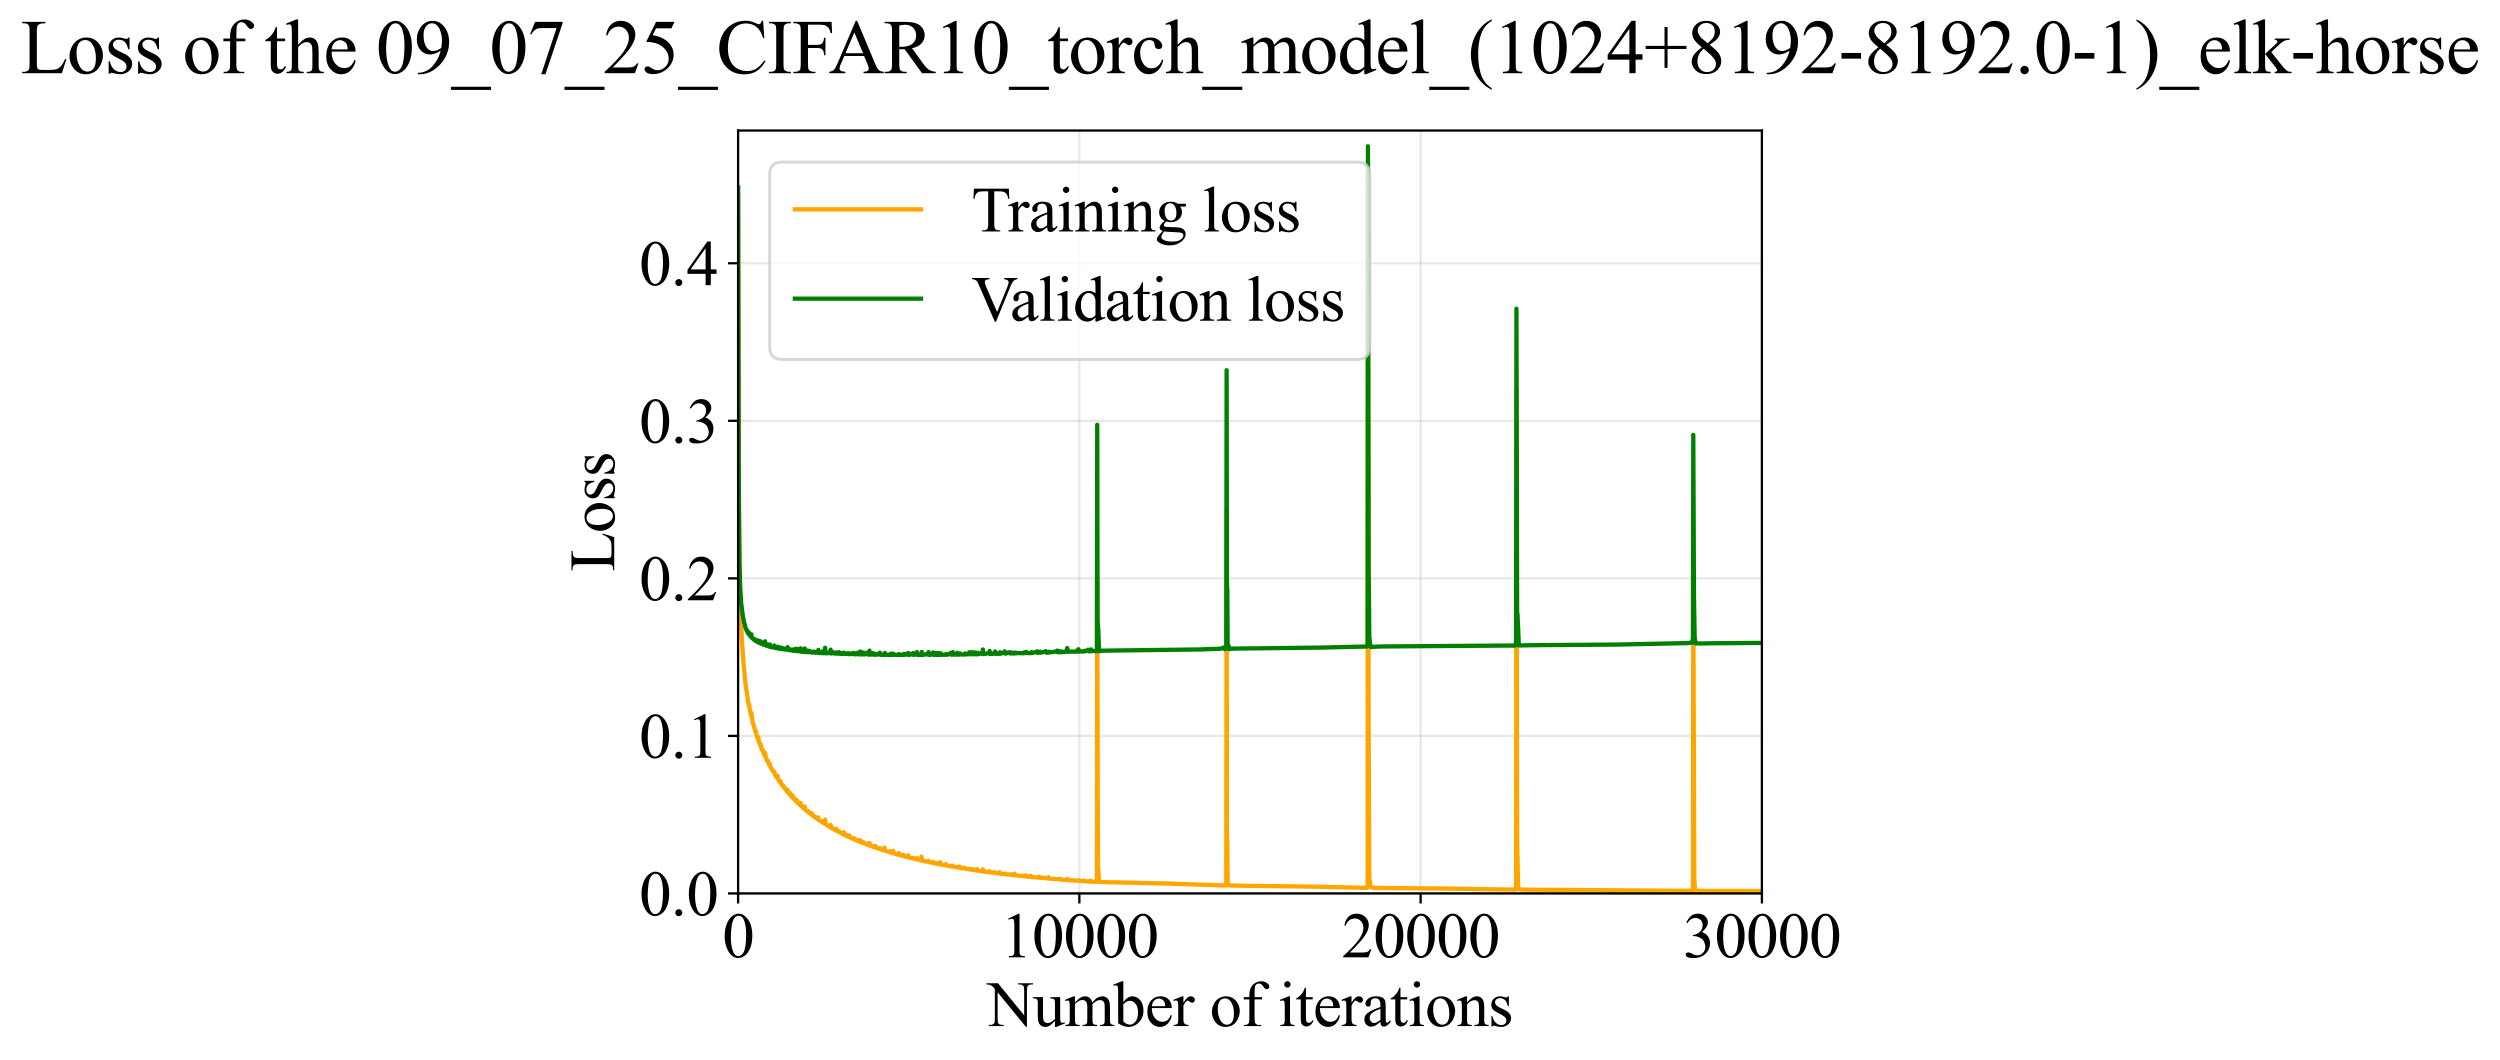 <?xml version="1.0" encoding="utf-8" standalone="no"?>
<!DOCTYPE svg PUBLIC "-//W3C//DTD SVG 1.1//EN"
  "http://www.w3.org/Graphics/SVG/1.1/DTD/svg11.dtd">
<svg xmlns:xlink="http://www.w3.org/1999/xlink" width="872.037pt" height="369.808pt" viewBox="0 0 872.037 369.808" xmlns="http://www.w3.org/2000/svg" version="1.1">
 <defs>
  <style type="text/css">*{stroke-linejoin: round; stroke-linecap: butt}</style>
 </defs>
 <g id="figure_1">
  <g id="patch_1">
   <path d="M 0 369.808 
L 872.037 369.808 
L 872.037 0 
L 0 0 
z
" style="fill: #ffffff"/>
  </g>
  <g id="axes_1">
   <g id="patch_2">
    <path d="M 257.459 311.644 
L 614.578 311.644 
L 614.578 45.532 
L 257.459 45.532 
z
" style="fill: #ffffff"/>
   </g>
   <g id="matplotlib.axis_1">
    <g id="xtick_1">
     <g id="line2d_1">
      <path d="M 257.459 311.644 
L 257.459 45.532 
" clip-path="url(#p622951ee2f)" style="fill: none; stroke: #b0b0b0; stroke-opacity: 0.3; stroke-width: 0.8; stroke-linecap: square"/>
     </g>
     <g id="line2d_2">
      <defs>
       <path id="m42fb721141" d="M 0 0 
L 0 3.5 
" style="stroke: #000000; stroke-width: 0.8"/>
      </defs>
      <g>
       <use xlink:href="#m42fb721141" x="257.459" y="311.644" style="stroke: #000000; stroke-width: 0.8"/>
      </g>
     </g>
     <g id="text_1">
      <!-- 0 -->
      <g transform="translate(251.958 333.92) scale(0.22 -0.22)">
       <defs>
        <path id="TimesNewRomanPSMT-30" d="M 231 2094 
Q 231 2819 450 3342 
Q 669 3866 1031 4122 
Q 1313 4325 1613 4325 
Q 2100 4325 2488 3828 
Q 2972 3213 2972 2159 
Q 2972 1422 2759 906 
Q 2547 391 2217 158 
Q 1888 -75 1581 -75 
Q 975 -75 572 641 
Q 231 1244 231 2094 
z
M 844 2016 
Q 844 1141 1059 588 
Q 1238 122 1591 122 
Q 1759 122 1940 273 
Q 2122 425 2216 781 
Q 2359 1319 2359 2297 
Q 2359 3022 2209 3506 
Q 2097 3866 1919 4016 
Q 1791 4119 1609 4119 
Q 1397 4119 1231 3928 
Q 1006 3669 925 3112 
Q 844 2556 844 2016 
z
" transform="scale(0.016)"/>
       </defs>
       <use xlink:href="#TimesNewRomanPSMT-30"/>
      </g>
     </g>
    </g>
    <g id="xtick_2">
     <g id="line2d_3">
      <path d="M 376.498 311.644 
L 376.498 45.532 
" clip-path="url(#p622951ee2f)" style="fill: none; stroke: #b0b0b0; stroke-opacity: 0.3; stroke-width: 0.8; stroke-linecap: square"/>
     </g>
     <g id="line2d_4">
      <g>
       <use xlink:href="#m42fb721141" x="376.498" y="311.644" style="stroke: #000000; stroke-width: 0.8"/>
      </g>
     </g>
     <g id="text_2">
      <!-- 10000 -->
      <g transform="translate(348.998 333.92) scale(0.22 -0.22)">
       <defs>
        <path id="TimesNewRomanPSMT-31" d="M 750 3822 
L 1781 4325 
L 1884 4325 
L 1884 747 
Q 1884 391 1914 303 
Q 1944 216 2037 169 
Q 2131 122 2419 116 
L 2419 0 
L 825 0 
L 825 116 
Q 1125 122 1212 167 
Q 1300 213 1334 289 
Q 1369 366 1369 747 
L 1369 3034 
Q 1369 3497 1338 3628 
Q 1316 3728 1258 3775 
Q 1200 3822 1119 3822 
Q 1003 3822 797 3725 
L 750 3822 
z
" transform="scale(0.016)"/>
       </defs>
       <use xlink:href="#TimesNewRomanPSMT-31"/>
       <use xlink:href="#TimesNewRomanPSMT-30" transform="translate(50 0)"/>
       <use xlink:href="#TimesNewRomanPSMT-30" transform="translate(100 0)"/>
       <use xlink:href="#TimesNewRomanPSMT-30" transform="translate(150 0)"/>
       <use xlink:href="#TimesNewRomanPSMT-30" transform="translate(200 0)"/>
      </g>
     </g>
    </g>
    <g id="xtick_3">
     <g id="line2d_5">
      <path d="M 495.538 311.644 
L 495.538 45.532 
" clip-path="url(#p622951ee2f)" style="fill: none; stroke: #b0b0b0; stroke-opacity: 0.3; stroke-width: 0.8; stroke-linecap: square"/>
     </g>
     <g id="line2d_6">
      <g>
       <use xlink:href="#m42fb721141" x="495.538" y="311.644" style="stroke: #000000; stroke-width: 0.8"/>
      </g>
     </g>
     <g id="text_3">
      <!-- 20000 -->
      <g transform="translate(468.038 333.92) scale(0.22 -0.22)">
       <defs>
        <path id="TimesNewRomanPSMT-32" d="M 2934 816 
L 2638 0 
L 138 0 
L 138 116 
Q 1241 1122 1691 1759 
Q 2141 2397 2141 2925 
Q 2141 3328 1894 3587 
Q 1647 3847 1303 3847 
Q 991 3847 742 3664 
Q 494 3481 375 3128 
L 259 3128 
Q 338 3706 661 4015 
Q 984 4325 1469 4325 
Q 1984 4325 2329 3994 
Q 2675 3663 2675 3213 
Q 2675 2891 2525 2569 
Q 2294 2063 1775 1497 
Q 997 647 803 472 
L 1909 472 
Q 2247 472 2383 497 
Q 2519 522 2628 598 
Q 2738 675 2819 816 
L 2934 816 
z
" transform="scale(0.016)"/>
       </defs>
       <use xlink:href="#TimesNewRomanPSMT-32"/>
       <use xlink:href="#TimesNewRomanPSMT-30" transform="translate(50 0)"/>
       <use xlink:href="#TimesNewRomanPSMT-30" transform="translate(100 0)"/>
       <use xlink:href="#TimesNewRomanPSMT-30" transform="translate(150 0)"/>
       <use xlink:href="#TimesNewRomanPSMT-30" transform="translate(200 0)"/>
      </g>
     </g>
    </g>
    <g id="xtick_4">
     <g id="line2d_7">
      <path d="M 614.578 311.644 
L 614.578 45.532 
" clip-path="url(#p622951ee2f)" style="fill: none; stroke: #b0b0b0; stroke-opacity: 0.3; stroke-width: 0.8; stroke-linecap: square"/>
     </g>
     <g id="line2d_8">
      <g>
       <use xlink:href="#m42fb721141" x="614.578" y="311.644" style="stroke: #000000; stroke-width: 0.8"/>
      </g>
     </g>
     <g id="text_4">
      <!-- 30000 -->
      <g transform="translate(587.078 333.92) scale(0.22 -0.22)">
       <defs>
        <path id="TimesNewRomanPSMT-33" d="M 325 3431 
Q 506 3859 782 4092 
Q 1059 4325 1472 4325 
Q 1981 4325 2253 3994 
Q 2459 3747 2459 3466 
Q 2459 3003 1878 2509 
Q 2269 2356 2469 2072 
Q 2669 1788 2669 1403 
Q 2669 853 2319 450 
Q 1863 -75 997 -75 
Q 569 -75 414 31 
Q 259 138 259 259 
Q 259 350 332 419 
Q 406 488 509 488 
Q 588 488 669 463 
Q 722 447 909 348 
Q 1097 250 1169 231 
Q 1284 197 1416 197 
Q 1734 197 1970 444 
Q 2206 691 2206 1028 
Q 2206 1275 2097 1509 
Q 2016 1684 1919 1775 
Q 1784 1900 1550 2001 
Q 1316 2103 1072 2103 
L 972 2103 
L 972 2197 
Q 1219 2228 1467 2375 
Q 1716 2522 1828 2728 
Q 1941 2934 1941 3181 
Q 1941 3503 1739 3701 
Q 1538 3900 1238 3900 
Q 753 3900 428 3381 
L 325 3431 
z
" transform="scale(0.016)"/>
       </defs>
       <use xlink:href="#TimesNewRomanPSMT-33"/>
       <use xlink:href="#TimesNewRomanPSMT-30" transform="translate(50 0)"/>
       <use xlink:href="#TimesNewRomanPSMT-30" transform="translate(100 0)"/>
       <use xlink:href="#TimesNewRomanPSMT-30" transform="translate(150 0)"/>
       <use xlink:href="#TimesNewRomanPSMT-30" transform="translate(200 0)"/>
      </g>
     </g>
    </g>
    <g id="text_5">
     <!-- Number of iterations -->
     <g transform="translate(344.376 357.902) scale(0.22 -0.22)">
      <defs>
       <path id="TimesNewRomanPSMT-4e" d="M -84 4238 
L 1066 4238 
L 3656 1059 
L 3656 3503 
Q 3656 3894 3569 3991 
Q 3453 4122 3203 4122 
L 3056 4122 
L 3056 4238 
L 4531 4238 
L 4531 4122 
L 4381 4122 
Q 4113 4122 4000 3959 
Q 3931 3859 3931 3503 
L 3931 -69 
L 3819 -69 
L 1025 3344 
L 1025 734 
Q 1025 344 1109 247 
Q 1228 116 1475 116 
L 1625 116 
L 1625 0 
L 150 0 
L 150 116 
L 297 116 
Q 569 116 681 278 
Q 750 378 750 734 
L 750 3681 
Q 566 3897 470 3965 
Q 375 4034 191 4094 
Q 100 4122 -84 4122 
L -84 4238 
z
" transform="scale(0.016)"/>
       <path id="TimesNewRomanPSMT-75" d="M 2709 2863 
L 2709 1128 
Q 2709 631 2732 520 
Q 2756 409 2807 365 
Q 2859 322 2928 322 
Q 3025 322 3147 375 
L 3191 266 
L 2334 -88 
L 2194 -88 
L 2194 519 
Q 1825 119 1631 15 
Q 1438 -88 1222 -88 
Q 981 -88 804 51 
Q 628 191 559 409 
Q 491 628 491 1028 
L 491 2306 
Q 491 2509 447 2587 
Q 403 2666 317 2708 
Q 231 2750 6 2747 
L 6 2863 
L 1009 2863 
L 1009 947 
Q 1009 547 1148 422 
Q 1288 297 1484 297 
Q 1619 297 1789 381 
Q 1959 466 2194 703 
L 2194 2325 
Q 2194 2569 2105 2655 
Q 2016 2741 1734 2747 
L 1734 2863 
L 2709 2863 
z
" transform="scale(0.016)"/>
       <path id="TimesNewRomanPSMT-6d" d="M 1050 2338 
Q 1363 2650 1419 2697 
Q 1559 2816 1721 2881 
Q 1884 2947 2044 2947 
Q 2313 2947 2506 2790 
Q 2700 2634 2766 2338 
Q 3088 2713 3309 2830 
Q 3531 2947 3766 2947 
Q 3994 2947 4170 2830 
Q 4347 2713 4450 2447 
Q 4519 2266 4519 1878 
L 4519 647 
Q 4519 378 4559 278 
Q 4591 209 4675 161 
Q 4759 113 4950 113 
L 4950 0 
L 3538 0 
L 3538 113 
L 3597 113 
Q 3781 113 3884 184 
Q 3956 234 3988 344 
Q 4000 397 4000 647 
L 4000 1878 
Q 4000 2228 3916 2372 
Q 3794 2572 3525 2572 
Q 3359 2572 3192 2489 
Q 3025 2406 2788 2181 
L 2781 2147 
L 2788 2013 
L 2788 647 
Q 2788 353 2820 281 
Q 2853 209 2943 161 
Q 3034 113 3253 113 
L 3253 0 
L 1806 0 
L 1806 113 
Q 2044 113 2133 169 
Q 2222 225 2256 338 
Q 2272 391 2272 647 
L 2272 1878 
Q 2272 2228 2169 2381 
Q 2031 2581 1784 2581 
Q 1616 2581 1450 2491 
Q 1191 2353 1050 2181 
L 1050 647 
Q 1050 366 1089 281 
Q 1128 197 1204 155 
Q 1281 113 1516 113 
L 1516 0 
L 100 0 
L 100 113 
Q 297 113 375 155 
Q 453 197 493 289 
Q 534 381 534 647 
L 534 1741 
Q 534 2213 506 2350 
Q 484 2453 437 2492 
Q 391 2531 309 2531 
Q 222 2531 100 2484 
L 53 2597 
L 916 2947 
L 1050 2947 
L 1050 2338 
z
" transform="scale(0.016)"/>
       <path id="TimesNewRomanPSMT-62" d="M 984 2369 
Q 1400 2947 1881 2947 
Q 2322 2947 2650 2570 
Q 2978 2194 2978 1541 
Q 2978 778 2472 313 
Q 2038 -88 1503 -88 
Q 1253 -88 995 3 
Q 738 94 469 275 
L 469 3241 
Q 469 3728 445 3840 
Q 422 3953 372 3993 
Q 322 4034 247 4034 
Q 159 4034 28 3984 
L -16 4094 
L 844 4444 
L 984 4444 
L 984 2369 
z
M 984 2169 
L 984 456 
Q 1144 300 1314 220 
Q 1484 141 1663 141 
Q 1947 141 2192 453 
Q 2438 766 2438 1363 
Q 2438 1913 2192 2208 
Q 1947 2503 1634 2503 
Q 1469 2503 1303 2419 
Q 1178 2356 984 2169 
z
" transform="scale(0.016)"/>
       <path id="TimesNewRomanPSMT-65" d="M 681 1784 
Q 678 1147 991 784 
Q 1303 422 1725 422 
Q 2006 422 2214 576 
Q 2422 731 2563 1106 
L 2659 1044 
Q 2594 616 2278 264 
Q 1963 -88 1488 -88 
Q 972 -88 605 314 
Q 238 716 238 1394 
Q 238 2128 614 2539 
Q 991 2950 1559 2950 
Q 2041 2950 2350 2633 
Q 2659 2316 2659 1784 
L 681 1784 
z
M 681 1966 
L 2006 1966 
Q 1991 2241 1941 2353 
Q 1863 2528 1708 2628 
Q 1553 2728 1384 2728 
Q 1125 2728 920 2526 
Q 716 2325 681 1966 
z
" transform="scale(0.016)"/>
       <path id="TimesNewRomanPSMT-72" d="M 1038 2947 
L 1038 2303 
Q 1397 2947 1775 2947 
Q 1947 2947 2059 2842 
Q 2172 2738 2172 2600 
Q 2172 2478 2090 2393 
Q 2009 2309 1897 2309 
Q 1788 2309 1652 2417 
Q 1516 2525 1450 2525 
Q 1394 2525 1328 2463 
Q 1188 2334 1038 2041 
L 1038 669 
Q 1038 431 1097 309 
Q 1138 225 1241 169 
Q 1344 113 1538 113 
L 1538 0 
L 72 0 
L 72 113 
Q 291 113 397 181 
Q 475 231 506 341 
Q 522 394 522 644 
L 522 1753 
Q 522 2253 501 2348 
Q 481 2444 426 2487 
Q 372 2531 291 2531 
Q 194 2531 72 2484 
L 41 2597 
L 906 2947 
L 1038 2947 
z
" transform="scale(0.016)"/>
       <path id="TimesNewRomanPSMT-20" transform="scale(0.016)"/>
       <path id="TimesNewRomanPSMT-6f" d="M 1600 2947 
Q 2250 2947 2644 2453 
Q 2978 2031 2978 1484 
Q 2978 1100 2793 706 
Q 2609 313 2286 112 
Q 1963 -88 1566 -88 
Q 919 -88 538 428 
Q 216 863 216 1403 
Q 216 1797 411 2186 
Q 606 2575 925 2761 
Q 1244 2947 1600 2947 
z
M 1503 2744 
Q 1338 2744 1170 2645 
Q 1003 2547 900 2300 
Q 797 2053 797 1666 
Q 797 1041 1045 587 
Q 1294 134 1700 134 
Q 2003 134 2200 384 
Q 2397 634 2397 1244 
Q 2397 2006 2069 2444 
Q 1847 2744 1503 2744 
z
" transform="scale(0.016)"/>
       <path id="TimesNewRomanPSMT-66" d="M 1319 2638 
L 1319 756 
Q 1319 356 1406 250 
Q 1522 113 1716 113 
L 1975 113 
L 1975 0 
L 266 0 
L 266 113 
L 394 113 
Q 519 113 622 175 
Q 725 238 764 344 
Q 803 450 803 756 
L 803 2638 
L 247 2638 
L 247 2863 
L 803 2863 
L 803 3050 
Q 803 3478 940 3775 
Q 1078 4072 1361 4255 
Q 1644 4438 1997 4438 
Q 2325 4438 2600 4225 
Q 2781 4084 2781 3909 
Q 2781 3816 2700 3733 
Q 2619 3650 2525 3650 
Q 2453 3650 2373 3701 
Q 2294 3753 2178 3923 
Q 2063 4094 1966 4153 
Q 1869 4213 1750 4213 
Q 1606 4213 1506 4136 
Q 1406 4059 1362 3898 
Q 1319 3738 1319 3069 
L 1319 2863 
L 2056 2863 
L 2056 2638 
L 1319 2638 
z
" transform="scale(0.016)"/>
       <path id="TimesNewRomanPSMT-69" d="M 928 4444 
Q 1059 4444 1151 4351 
Q 1244 4259 1244 4128 
Q 1244 3997 1151 3903 
Q 1059 3809 928 3809 
Q 797 3809 703 3903 
Q 609 3997 609 4128 
Q 609 4259 701 4351 
Q 794 4444 928 4444 
z
M 1188 2947 
L 1188 647 
Q 1188 378 1227 289 
Q 1266 200 1342 156 
Q 1419 113 1622 113 
L 1622 0 
L 231 0 
L 231 113 
Q 441 113 512 153 
Q 584 194 626 287 
Q 669 381 669 647 
L 669 1750 
Q 669 2216 641 2353 
Q 619 2453 572 2492 
Q 525 2531 444 2531 
Q 356 2531 231 2484 
L 188 2597 
L 1050 2947 
L 1188 2947 
z
" transform="scale(0.016)"/>
       <path id="TimesNewRomanPSMT-74" d="M 1031 3803 
L 1031 2863 
L 1700 2863 
L 1700 2644 
L 1031 2644 
L 1031 788 
Q 1031 509 1111 412 
Q 1191 316 1316 316 
Q 1419 316 1516 380 
Q 1613 444 1666 569 
L 1788 569 
Q 1678 263 1478 108 
Q 1278 -47 1066 -47 
Q 922 -47 784 33 
Q 647 113 581 261 
Q 516 409 516 719 
L 516 2644 
L 63 2644 
L 63 2747 
Q 234 2816 414 2980 
Q 594 3144 734 3369 
Q 806 3488 934 3803 
L 1031 3803 
z
" transform="scale(0.016)"/>
       <path id="TimesNewRomanPSMT-61" d="M 1822 413 
Q 1381 72 1269 19 
Q 1100 -59 909 -59 
Q 613 -59 420 144 
Q 228 347 228 678 
Q 228 888 322 1041 
Q 450 1253 767 1440 
Q 1084 1628 1822 1897 
L 1822 2009 
Q 1822 2438 1686 2597 
Q 1550 2756 1291 2756 
Q 1094 2756 978 2650 
Q 859 2544 859 2406 
L 866 2225 
Q 866 2081 792 2003 
Q 719 1925 600 1925 
Q 484 1925 411 2006 
Q 338 2088 338 2228 
Q 338 2497 613 2722 
Q 888 2947 1384 2947 
Q 1766 2947 2009 2819 
Q 2194 2722 2281 2516 
Q 2338 2381 2338 1966 
L 2338 994 
Q 2338 584 2353 492 
Q 2369 400 2405 369 
Q 2441 338 2488 338 
Q 2538 338 2575 359 
Q 2641 400 2828 588 
L 2828 413 
Q 2478 -56 2159 -56 
Q 2006 -56 1915 50 
Q 1825 156 1822 413 
z
M 1822 616 
L 1822 1706 
Q 1350 1519 1213 1441 
Q 966 1303 859 1153 
Q 753 1003 753 825 
Q 753 600 887 451 
Q 1022 303 1197 303 
Q 1434 303 1822 616 
z
" transform="scale(0.016)"/>
       <path id="TimesNewRomanPSMT-6e" d="M 1034 2341 
Q 1538 2947 1994 2947 
Q 2228 2947 2397 2830 
Q 2566 2713 2666 2444 
Q 2734 2256 2734 1869 
L 2734 647 
Q 2734 375 2778 278 
Q 2813 200 2889 156 
Q 2966 113 3172 113 
L 3172 0 
L 1756 0 
L 1756 113 
L 1816 113 
Q 2016 113 2095 173 
Q 2175 234 2206 353 
Q 2219 400 2219 647 
L 2219 1819 
Q 2219 2209 2117 2386 
Q 2016 2563 1775 2563 
Q 1403 2563 1034 2156 
L 1034 647 
Q 1034 356 1069 288 
Q 1113 197 1189 155 
Q 1266 113 1500 113 
L 1500 0 
L 84 0 
L 84 113 
L 147 113 
Q 366 113 442 223 
Q 519 334 519 647 
L 519 1709 
Q 519 2225 495 2337 
Q 472 2450 423 2490 
Q 375 2531 294 2531 
Q 206 2531 84 2484 
L 38 2597 
L 900 2947 
L 1034 2947 
L 1034 2341 
z
" transform="scale(0.016)"/>
       <path id="TimesNewRomanPSMT-73" d="M 2050 2947 
L 2050 1972 
L 1947 1972 
Q 1828 2431 1642 2597 
Q 1456 2763 1169 2763 
Q 950 2763 815 2647 
Q 681 2531 681 2391 
Q 681 2216 781 2091 
Q 878 1963 1175 1819 
L 1631 1597 
Q 2266 1288 2266 781 
Q 2266 391 1970 151 
Q 1675 -88 1309 -88 
Q 1047 -88 709 6 
Q 606 38 541 38 
Q 469 38 428 -44 
L 325 -44 
L 325 978 
L 428 978 
Q 516 541 762 319 
Q 1009 97 1316 97 
Q 1531 97 1667 223 
Q 1803 350 1803 528 
Q 1803 744 1651 891 
Q 1500 1038 1047 1263 
Q 594 1488 453 1669 
Q 313 1847 313 2119 
Q 313 2472 555 2709 
Q 797 2947 1181 2947 
Q 1350 2947 1591 2875 
Q 1750 2828 1803 2828 
Q 1853 2828 1881 2850 
Q 1909 2872 1947 2947 
L 2050 2947 
z
" transform="scale(0.016)"/>
      </defs>
      <use xlink:href="#TimesNewRomanPSMT-4e"/>
      <use xlink:href="#TimesNewRomanPSMT-75" transform="translate(72.217 0)"/>
      <use xlink:href="#TimesNewRomanPSMT-6d" transform="translate(122.217 0)"/>
      <use xlink:href="#TimesNewRomanPSMT-62" transform="translate(200 0)"/>
      <use xlink:href="#TimesNewRomanPSMT-65" transform="translate(250 0)"/>
      <use xlink:href="#TimesNewRomanPSMT-72" transform="translate(294.385 0)"/>
      <use xlink:href="#TimesNewRomanPSMT-20" transform="translate(327.686 0)"/>
      <use xlink:href="#TimesNewRomanPSMT-6f" transform="translate(352.686 0)"/>
      <use xlink:href="#TimesNewRomanPSMT-66" transform="translate(402.686 0)"/>
      <use xlink:href="#TimesNewRomanPSMT-20" transform="translate(435.986 0)"/>
      <use xlink:href="#TimesNewRomanPSMT-69" transform="translate(460.986 0)"/>
      <use xlink:href="#TimesNewRomanPSMT-74" transform="translate(488.77 0)"/>
      <use xlink:href="#TimesNewRomanPSMT-65" transform="translate(516.553 0)"/>
      <use xlink:href="#TimesNewRomanPSMT-72" transform="translate(560.938 0)"/>
      <use xlink:href="#TimesNewRomanPSMT-61" transform="translate(594.238 0)"/>
      <use xlink:href="#TimesNewRomanPSMT-74" transform="translate(638.623 0)"/>
      <use xlink:href="#TimesNewRomanPSMT-69" transform="translate(666.406 0)"/>
      <use xlink:href="#TimesNewRomanPSMT-6f" transform="translate(694.189 0)"/>
      <use xlink:href="#TimesNewRomanPSMT-6e" transform="translate(744.189 0)"/>
      <use xlink:href="#TimesNewRomanPSMT-73" transform="translate(794.189 0)"/>
     </g>
    </g>
   </g>
   <g id="matplotlib.axis_2">
    <g id="ytick_1">
     <g id="line2d_9">
      <path d="M 257.459 311.644 
L 614.578 311.644 
" clip-path="url(#p622951ee2f)" style="fill: none; stroke: #b0b0b0; stroke-opacity: 0.3; stroke-width: 0.8; stroke-linecap: square"/>
     </g>
     <g id="line2d_10">
      <defs>
       <path id="m6ec649a567" d="M 0 0 
L -3.5 0 
" style="stroke: #000000; stroke-width: 0.8"/>
      </defs>
      <g>
       <use xlink:href="#m6ec649a567" x="257.459" y="311.644" style="stroke: #000000; stroke-width: 0.8"/>
      </g>
     </g>
     <g id="text_6">
      <!-- 0.0 -->
      <g transform="translate(222.958 319.282) scale(0.22 -0.22)">
       <defs>
        <path id="TimesNewRomanPSMT-2e" d="M 800 606 
Q 947 606 1047 504 
Q 1147 403 1147 259 
Q 1147 116 1045 14 
Q 944 -88 800 -88 
Q 656 -88 554 14 
Q 453 116 453 259 
Q 453 406 554 506 
Q 656 606 800 606 
z
" transform="scale(0.016)"/>
       </defs>
       <use xlink:href="#TimesNewRomanPSMT-30"/>
       <use xlink:href="#TimesNewRomanPSMT-2e" transform="translate(50 0)"/>
       <use xlink:href="#TimesNewRomanPSMT-30" transform="translate(75 0)"/>
      </g>
     </g>
    </g>
    <g id="ytick_2">
     <g id="line2d_11">
      <path d="M 257.459 256.691 
L 614.578 256.691 
" clip-path="url(#p622951ee2f)" style="fill: none; stroke: #b0b0b0; stroke-opacity: 0.3; stroke-width: 0.8; stroke-linecap: square"/>
     </g>
     <g id="line2d_12">
      <g>
       <use xlink:href="#m6ec649a567" x="257.459" y="256.691" style="stroke: #000000; stroke-width: 0.8"/>
      </g>
     </g>
     <g id="text_7">
      <!-- 0.1 -->
      <g transform="translate(222.958 264.33) scale(0.22 -0.22)">
       <use xlink:href="#TimesNewRomanPSMT-30"/>
       <use xlink:href="#TimesNewRomanPSMT-2e" transform="translate(50 0)"/>
       <use xlink:href="#TimesNewRomanPSMT-31" transform="translate(75 0)"/>
      </g>
     </g>
    </g>
    <g id="ytick_3">
     <g id="line2d_13">
      <path d="M 257.459 201.739 
L 614.578 201.739 
" clip-path="url(#p622951ee2f)" style="fill: none; stroke: #b0b0b0; stroke-opacity: 0.3; stroke-width: 0.8; stroke-linecap: square"/>
     </g>
     <g id="line2d_14">
      <g>
       <use xlink:href="#m6ec649a567" x="257.459" y="201.739" style="stroke: #000000; stroke-width: 0.8"/>
      </g>
     </g>
     <g id="text_8">
      <!-- 0.2 -->
      <g transform="translate(222.958 209.377) scale(0.22 -0.22)">
       <use xlink:href="#TimesNewRomanPSMT-30"/>
       <use xlink:href="#TimesNewRomanPSMT-2e" transform="translate(50 0)"/>
       <use xlink:href="#TimesNewRomanPSMT-32" transform="translate(75 0)"/>
      </g>
     </g>
    </g>
    <g id="ytick_4">
     <g id="line2d_15">
      <path d="M 257.459 146.787 
L 614.578 146.787 
" clip-path="url(#p622951ee2f)" style="fill: none; stroke: #b0b0b0; stroke-opacity: 0.3; stroke-width: 0.8; stroke-linecap: square"/>
     </g>
     <g id="line2d_16">
      <g>
       <use xlink:href="#m6ec649a567" x="257.459" y="146.787" style="stroke: #000000; stroke-width: 0.8"/>
      </g>
     </g>
     <g id="text_9">
      <!-- 0.3 -->
      <g transform="translate(222.958 154.425) scale(0.22 -0.22)">
       <use xlink:href="#TimesNewRomanPSMT-30"/>
       <use xlink:href="#TimesNewRomanPSMT-2e" transform="translate(50 0)"/>
       <use xlink:href="#TimesNewRomanPSMT-33" transform="translate(75 0)"/>
      </g>
     </g>
    </g>
    <g id="ytick_5">
     <g id="line2d_17">
      <path d="M 257.459 91.835 
L 614.578 91.835 
" clip-path="url(#p622951ee2f)" style="fill: none; stroke: #b0b0b0; stroke-opacity: 0.3; stroke-width: 0.8; stroke-linecap: square"/>
     </g>
     <g id="line2d_18">
      <g>
       <use xlink:href="#m6ec649a567" x="257.459" y="91.835" style="stroke: #000000; stroke-width: 0.8"/>
      </g>
     </g>
     <g id="text_10">
      <!-- 0.4 -->
      <g transform="translate(222.958 99.473) scale(0.22 -0.22)">
       <defs>
        <path id="TimesNewRomanPSMT-34" d="M 2978 1563 
L 2978 1119 
L 2409 1119 
L 2409 0 
L 1894 0 
L 1894 1119 
L 100 1119 
L 100 1519 
L 2066 4325 
L 2409 4325 
L 2409 1563 
L 2978 1563 
z
M 1894 1563 
L 1894 3666 
L 406 1563 
L 1894 1563 
z
" transform="scale(0.016)"/>
       </defs>
       <use xlink:href="#TimesNewRomanPSMT-30"/>
       <use xlink:href="#TimesNewRomanPSMT-2e" transform="translate(50 0)"/>
       <use xlink:href="#TimesNewRomanPSMT-34" transform="translate(75 0)"/>
      </g>
     </g>
    </g>
    <g id="text_11">
     <!-- Loss -->
     <g transform="translate(214.253 199.369) rotate(-90) scale(0.22 -0.22)">
      <defs>
       <path id="TimesNewRomanPSMT-4c" d="M 3669 1172 
L 3772 1150 
L 3409 0 
L 128 0 
L 128 116 
L 288 116 
Q 556 116 672 291 
Q 738 391 738 753 
L 738 3488 
Q 738 3884 650 3984 
Q 528 4122 288 4122 
L 128 4122 
L 128 4238 
L 2047 4238 
L 2047 4122 
Q 1709 4125 1573 4059 
Q 1438 3994 1388 3894 
Q 1338 3794 1338 3416 
L 1338 753 
Q 1338 494 1388 397 
Q 1425 331 1503 300 
Q 1581 269 1991 269 
L 2300 269 
Q 2788 269 2984 341 
Q 3181 413 3343 595 
Q 3506 778 3669 1172 
z
" transform="scale(0.016)"/>
      </defs>
      <use xlink:href="#TimesNewRomanPSMT-4c"/>
      <use xlink:href="#TimesNewRomanPSMT-6f" transform="translate(61.084 0)"/>
      <use xlink:href="#TimesNewRomanPSMT-73" transform="translate(111.084 0)"/>
      <use xlink:href="#TimesNewRomanPSMT-73" transform="translate(150 0)"/>
     </g>
    </g>
   </g>
   <g id="line2d_19">
    <path d="M 257.459 67.986 
L 257.697 169.684 
L 257.935 195.561 
L 258.292 211.815 
L 258.768 222.846 
L 259.364 231.672 
L 259.959 237.909 
L 260.912 244.471 
L 261.15 245.782 
L 261.269 245.632 
L 261.507 247.444 
L 261.984 249.667 
L 262.103 248.677 
L 262.341 250.987 
L 262.817 252.862 
L 262.936 252.857 
L 263.174 254.036 
L 263.532 255.292 
L 263.651 255.004 
L 263.889 256.408 
L 264.365 257.751 
L 264.484 257.095 
L 264.722 258.792 
L 265.199 259.982 
L 265.318 259.598 
L 265.556 260.874 
L 265.913 261.744 
L 266.032 261.507 
L 266.27 262.445 
L 266.747 263.58 
L 266.866 262.515 
L 267.104 264.204 
L 267.58 265.383 
L 267.818 265.331 
L 268.176 266.445 
L 268.414 266.967 
L 268.533 266.485 
L 268.771 267.577 
L 269.486 268.786 
L 269.962 269.474 
L 270.081 269.181 
L 270.319 270.151 
L 270.915 271.211 
L 271.034 271.212 
L 271.153 270.53 
L 271.391 271.723 
L 271.867 272.615 
L 271.986 272.779 
L 272.105 272.703 
L 272.224 272.435 
L 272.582 273.596 
L 272.939 274.062 
L 273.058 273.868 
L 273.653 274.953 
L 273.772 275.087 
L 273.891 274.939 
L 274.249 275.628 
L 274.487 276.033 
L 274.606 275.964 
L 274.725 275.473 
L 275.082 276.738 
L 275.559 277.11 
L 275.678 276.689 
L 275.916 277.664 
L 276.154 277.912 
L 276.392 278.134 
L 276.511 277.547 
L 276.63 278.453 
L 276.749 278.472 
L 277.226 278.997 
L 277.345 278.666 
L 277.464 279.291 
L 277.583 279.276 
L 277.821 279.675 
L 277.94 279.696 
L 278.059 279.252 
L 278.178 280.031 
L 278.297 279.977 
L 278.536 280.299 
L 278.774 280.406 
L 279.012 280.812 
L 279.131 280.841 
L 279.25 280.112 
L 279.488 281.22 
L 279.607 281.273 
L 279.845 281.542 
L 280.203 281.717 
L 280.441 282.104 
L 280.56 282.145 
L 280.679 281.311 
L 280.917 282.497 
L 281.155 282.676 
L 281.513 282.981 
L 281.751 282.815 
L 281.989 283.316 
L 282.227 283.513 
L 282.346 283.374 
L 282.703 283.815 
L 282.822 283.86 
L 283.061 284.216 
L 283.18 284.265 
L 283.299 283.777 
L 283.418 284.47 
L 283.537 284.406 
L 283.894 284.837 
L 284.251 284.915 
L 284.49 285.231 
L 284.609 285.055 
L 285.204 285.779 
L 285.323 285.801 
L 285.442 285.158 
L 285.561 286.029 
L 285.799 286.108 
L 286.038 286.324 
L 286.276 286.413 
L 286.395 286.347 
L 286.752 286.763 
L 286.871 286.518 
L 287.109 286.973 
L 287.705 287.344 
L 287.824 285.894 
L 288.062 287.436 
L 288.419 287.88 
L 289.015 288.151 
L 289.134 288.135 
L 289.491 288.53 
L 289.61 288.507 
L 289.729 287.686 
L 289.967 288.812 
L 290.324 289.013 
L 290.563 289.11 
L 290.682 288.993 
L 290.801 289.063 
L 290.92 289.35 
L 291.158 289.312 
L 291.515 289.668 
L 291.634 289.547 
L 291.753 289.078 
L 291.992 289.934 
L 292.706 290 
L 292.944 290.398 
L 293.182 290.486 
L 293.421 290.581 
L 293.54 290.349 
L 293.659 290.757 
L 293.897 290.875 
L 294.135 291.037 
L 294.254 291.006 
L 294.373 290.302 
L 294.611 291.266 
L 294.85 291.361 
L 295.207 291.543 
L 295.445 291.287 
L 295.564 291.723 
L 295.683 291.67 
L 296.04 291.948 
L 296.159 291.984 
L 296.278 291.431 
L 296.517 292.135 
L 297.35 292.52 
L 297.588 292.428 
L 297.827 292.745 
L 297.946 292.734 
L 298.065 292.452 
L 298.184 292.839 
L 298.303 292.833 
L 298.541 293.041 
L 298.779 292.942 
L 299.017 293.261 
L 299.136 293.257 
L 299.255 293.054 
L 299.494 293.401 
L 299.97 293.617 
L 300.089 293.103 
L 300.208 293.737 
L 300.446 293.775 
L 300.804 293.997 
L 301.042 294.048 
L 301.161 293.754 
L 301.399 294.105 
L 301.637 294.294 
L 301.994 294.355 
L 302.352 294.479 
L 302.471 294.275 
L 302.59 294.673 
L 302.709 294.643 
L 303.066 294.864 
L 303.185 294.833 
L 303.304 294.063 
L 303.542 295.038 
L 304.376 295.206 
L 304.495 295.13 
L 304.614 295.42 
L 304.971 295.457 
L 305.209 295.62 
L 305.329 295.544 
L 305.448 295.094 
L 305.686 295.779 
L 306.4 295.913 
L 306.757 296.122 
L 306.877 295.838 
L 307.353 296.338 
L 307.71 296.408 
L 307.948 296.41 
L 308.186 296.62 
L 308.425 296.607 
L 308.544 295.636 
L 308.782 296.661 
L 309.139 296.912 
L 309.854 297.046 
L 310.092 297.158 
L 310.33 297.224 
L 310.449 296.923 
L 310.568 297.273 
L 310.687 297.247 
L 310.925 297.422 
L 311.283 297.559 
L 311.402 297.543 
L 311.521 296.782 
L 311.759 297.651 
L 312.473 297.89 
L 313.426 298.093 
L 313.545 297.579 
L 313.664 298.219 
L 314.974 298.527 
L 315.093 298.16 
L 315.212 298.627 
L 315.331 298.576 
L 315.688 298.756 
L 316.284 298.906 
L 316.522 298.98 
L 316.641 298.799 
L 316.76 298.308 
L 316.998 298.998 
L 317.356 299.196 
L 318.308 299.397 
L 318.546 299.23 
L 318.785 299.518 
L 319.142 299.558 
L 319.499 299.689 
L 319.618 299.721 
L 319.737 299.618 
L 319.856 299.334 
L 320.094 299.851 
L 320.69 299.87 
L 321.166 300.103 
L 321.285 299.997 
L 321.404 298.809 
L 321.642 300.173 
L 322.357 300.366 
L 323.786 300.627 
L 323.905 300.245 
L 324.024 300.705 
L 324.262 300.722 
L 324.619 300.85 
L 325.334 300.913 
L 325.453 300.658 
L 325.572 301.048 
L 325.691 300.996 
L 325.929 301.09 
L 326.167 301.146 
L 326.406 300.96 
L 326.525 301.235 
L 326.644 301.202 
L 326.882 301.303 
L 327.12 301.105 
L 327.239 301.383 
L 327.477 301.412 
L 327.716 301.476 
L 327.835 301.403 
L 327.954 300.749 
L 328.192 301.479 
L 328.668 301.658 
L 329.859 301.825 
L 329.978 301.38 
L 330.097 301.924 
L 331.407 302.129 
L 331.645 301.987 
L 331.764 302.221 
L 332.002 302.265 
L 332.241 302.265 
L 332.36 301.975 
L 332.479 302.321 
L 332.717 302.358 
L 333.074 302.438 
L 333.789 302.498 
L 333.908 302.39 
L 334.146 302.594 
L 334.622 302.594 
L 334.741 302.242 
L 334.979 302.774 
L 336.289 302.948 
L 336.408 302.654 
L 336.646 302.98 
L 337.361 303.149 
L 337.599 303.073 
L 337.837 303.234 
L 337.956 303.212 
L 338.075 303.02 
L 338.314 303.221 
L 338.552 303.318 
L 338.909 303.341 
L 339.028 303.138 
L 339.147 303.418 
L 339.266 303.376 
L 339.504 303.459 
L 339.862 303.454 
L 339.981 303.362 
L 340.1 303.571 
L 340.338 303.578 
L 340.576 303.634 
L 340.695 303.529 
L 340.814 303.14 
L 341.052 303.666 
L 341.529 303.778 
L 342.6 303.916 
L 342.72 303.709 
L 342.839 303.232 
L 343.077 303.99 
L 344.744 304.159 
L 344.982 304.23 
L 345.101 304.159 
L 345.22 303.893 
L 345.458 304.303 
L 346.292 304.266 
L 346.411 304.427 
L 346.649 304.423 
L 346.887 304.467 
L 347.126 304.244 
L 347.364 304.547 
L 348.197 304.606 
L 348.435 304.665 
L 348.554 304.575 
L 348.674 304.221 
L 348.912 304.697 
L 349.507 304.8 
L 350.341 304.874 
L 350.46 304.687 
L 350.936 304.972 
L 352.484 305.08 
L 352.603 304.964 
L 352.722 305.173 
L 352.96 305.205 
L 353.794 305.24 
L 353.913 304.72 
L 354.032 305.315 
L 354.151 305.127 
L 354.389 305.337 
L 355.104 305.433 
L 356.89 305.571 
L 357.009 305.477 
L 357.247 305.617 
L 357.605 305.681 
L 357.843 305.359 
L 358.081 305.724 
L 358.795 305.784 
L 359.033 305.779 
L 359.391 305.821 
L 359.51 305.501 
L 359.748 305.893 
L 360.224 305.944 
L 361.534 306.039 
L 361.772 305.991 
L 362.01 306.075 
L 362.368 306.123 
L 362.606 305.818 
L 362.844 306.191 
L 364.749 306.264 
L 364.987 306.351 
L 365.345 306.401 
L 365.583 306.375 
L 365.702 305.985 
L 365.821 306.437 
L 365.94 306.317 
L 366.178 306.462 
L 367.012 306.55 
L 369.87 306.714 
L 369.989 306.528 
L 370.227 306.801 
L 371.775 306.898 
L 372.132 306.897 
L 372.251 306.55 
L 372.37 306.931 
L 372.489 306.856 
L 372.728 306.979 
L 373.561 307.057 
L 375.943 307.198 
L 376.181 307.058 
L 376.538 307.254 
L 377.729 307.339 
L 377.848 307.302 
L 377.967 307.114 
L 378.205 307.38 
L 380.23 307.492 
L 380.468 307.212 
L 380.706 307.521 
L 381.42 307.594 
L 382.492 307.608 
L 382.611 307.18 
L 382.73 203.313 
L 382.968 301.862 
L 383.088 303.27 
L 383.326 307.21 
L 383.564 307.612 
L 384.278 307.69 
L 389.518 307.788 
L 407.142 308.195 
L 426.909 308.859 
L 427.623 308.885 
L 427.742 308.756 
L 427.862 177.517 
L 427.981 297.403 
L 428.1 293.065 
L 428.219 307.555 
L 428.338 308.41 
L 428.457 308.376 
L 428.814 308.873 
L 433.458 308.958 
L 458.941 309.289 
L 476.922 309.706 
L 477.041 309.384 
L 477.161 56.185 
L 477.399 251.4 
L 477.637 306.339 
L 478.113 309.317 
L 478.47 309.538 
L 479.304 309.676 
L 481.805 309.753 
L 503.834 309.936 
L 525.864 310.285 
L 528.722 310.308 
L 528.841 309.98 
L 528.96 135.877 
L 529.198 293.33 
L 529.556 309.807 
L 529.675 309.785 
L 529.913 310.147 
L 530.627 310.274 
L 533.009 310.349 
L 548.013 310.433 
L 585.88 310.717 
L 590.405 310.707 
L 590.524 310.461 
L 590.643 204.844 
L 591.001 306.39 
L 591.239 310.363 
L 591.596 310.606 
L 592.192 310.698 
L 594.811 310.763 
L 614.34 310.808 
L 614.578 310.809 
L 614.578 310.809 
" clip-path="url(#p622951ee2f)" style="fill: none; stroke: #ffa500; stroke-width: 1.5; stroke-linecap: square"/>
   </g>
   <g id="line2d_20">
    <path d="M 257.459 65.406 
L 257.697 171.646 
L 257.935 196.445 
L 258.173 205.066 
L 258.53 210.313 
L 259.007 214.206 
L 259.602 217.462 
L 259.721 217.596 
L 259.959 218.721 
L 260.435 219.913 
L 260.555 219.816 
L 260.793 220.672 
L 261.15 221.2 
L 261.269 220.652 
L 261.507 221.632 
L 261.984 222.231 
L 262.103 221.256 
L 262.222 222.46 
L 262.341 222.409 
L 262.698 222.877 
L 262.817 222.959 
L 262.936 222.786 
L 263.055 223.207 
L 263.174 223.15 
L 263.532 223.53 
L 263.651 223.144 
L 263.889 223.769 
L 264.365 223.989 
L 264.484 223.403 
L 264.722 224.206 
L 264.961 224.306 
L 265.199 224.308 
L 265.318 223.69 
L 265.437 224.536 
L 265.556 224.565 
L 265.675 224.441 
L 265.913 224.611 
L 266.032 224.144 
L 266.151 224.809 
L 266.509 224.869 
L 266.628 224.99 
L 266.747 224.912 
L 266.866 223.699 
L 266.985 224.844 
L 267.104 224.89 
L 267.342 225.241 
L 267.58 225.29 
L 267.818 224.812 
L 268.057 225.469 
L 268.176 225.336 
L 268.414 225.477 
L 268.533 224.782 
L 268.652 225.673 
L 268.771 225.692 
L 268.89 225.514 
L 269.128 225.778 
L 269.247 225.643 
L 269.366 225.778 
L 269.605 225.648 
L 269.843 225.882 
L 270.081 225.17 
L 270.2 225.889 
L 270.319 225.796 
L 270.438 226.044 
L 270.676 226.039 
L 271.034 226.105 
L 271.272 225.59 
L 271.391 226.166 
L 271.51 226.069 
L 271.748 226.285 
L 272.105 226.243 
L 272.343 225.82 
L 272.463 226.347 
L 272.701 226.306 
L 272.939 226.462 
L 273.058 226.327 
L 273.177 226.43 
L 273.296 226.137 
L 273.534 226.538 
L 273.772 226.569 
L 273.891 226.44 
L 274.011 226.564 
L 274.249 226.395 
L 274.487 226.596 
L 274.606 226.325 
L 274.725 225.706 
L 274.844 226.568 
L 274.963 226.566 
L 275.201 226.787 
L 275.559 226.786 
L 275.678 226.486 
L 276.273 226.94 
L 276.392 226.963 
L 276.511 226.583 
L 276.63 226.946 
L 276.749 226.788 
L 276.988 227.042 
L 277.226 226.872 
L 277.345 226.364 
L 277.583 227.074 
L 277.821 227.072 
L 277.94 226.921 
L 278.059 226.308 
L 278.178 227.146 
L 278.417 227.147 
L 278.774 226.895 
L 279.012 227.175 
L 279.131 227.054 
L 279.25 226.146 
L 279.369 227.306 
L 279.488 227.312 
L 279.607 227.1 
L 279.845 227.34 
L 280.441 227.344 
L 280.56 227.225 
L 280.679 226.191 
L 280.798 227.438 
L 280.917 227.438 
L 281.036 227.26 
L 281.274 227.457 
L 281.513 227.367 
L 281.751 226.929 
L 281.87 227.509 
L 282.108 227.469 
L 282.227 227.352 
L 282.346 227.06 
L 282.822 227.54 
L 283.18 227.607 
L 283.299 227.323 
L 283.418 227.64 
L 283.537 227.295 
L 283.656 227.648 
L 283.894 227.574 
L 284.251 227.327 
L 284.49 227.707 
L 284.609 227.613 
L 284.728 227.671 
L 284.966 227.484 
L 285.204 227.683 
L 285.323 227.565 
L 285.442 226.713 
L 285.561 227.771 
L 285.68 227.79 
L 285.799 227.572 
L 286.038 227.804 
L 286.633 227.777 
L 286.752 227.633 
L 286.871 227.214 
L 287.109 227.85 
L 287.586 227.816 
L 287.705 227.621 
L 287.824 225.933 
L 287.943 227.646 
L 288.062 227.458 
L 288.181 227.891 
L 288.3 227.755 
L 288.538 227.88 
L 289.015 227.673 
L 289.134 227.551 
L 289.491 227.855 
L 289.61 227.675 
L 289.729 226.62 
L 289.848 227.937 
L 290.563 227.788 
L 290.682 227.517 
L 290.801 227.53 
L 291.039 227.974 
L 291.634 227.96 
L 291.873 227.59 
L 292.111 228.027 
L 292.349 227.887 
L 292.587 227.803 
L 292.706 227.474 
L 292.944 228.051 
L 293.659 228.081 
L 293.778 227.802 
L 294.254 228.09 
L 294.373 227.669 
L 294.73 228.117 
L 294.85 227.976 
L 295.326 228.112 
L 295.445 228.012 
L 295.564 228.072 
L 295.683 227.843 
L 295.921 228.098 
L 296.159 228.156 
L 296.278 227.887 
L 296.398 228.192 
L 296.517 228.028 
L 296.636 228.174 
L 296.755 228.043 
L 296.874 228.168 
L 297.112 228.079 
L 297.35 228.054 
L 297.588 227.725 
L 297.827 228.168 
L 297.946 228.208 
L 298.065 228.071 
L 298.184 228.22 
L 298.303 227.884 
L 298.541 228.211 
L 299.017 228.172 
L 299.136 228.028 
L 299.255 227.644 
L 299.613 228.268 
L 299.97 228.073 
L 300.089 227.273 
L 300.327 228.279 
L 300.446 228.016 
L 300.684 228.275 
L 301.042 228.093 
L 301.161 227.574 
L 301.399 228.298 
L 301.518 228.279 
L 301.875 227.996 
L 302.113 228.064 
L 302.232 228.109 
L 302.352 227.978 
L 302.471 227.615 
L 302.709 228.332 
L 303.066 228.251 
L 303.185 228.06 
L 303.304 226.956 
L 303.423 228.351 
L 303.661 228.238 
L 303.781 228.34 
L 304.019 228.234 
L 304.257 228.211 
L 304.495 227.801 
L 304.733 228.369 
L 305.329 228.37 
L 305.448 228.108 
L 305.686 228.239 
L 305.805 228.391 
L 306.4 228.026 
L 306.638 228.266 
L 306.757 228.207 
L 306.877 227.672 
L 306.996 227.876 
L 307.115 228.394 
L 307.353 228.27 
L 307.591 228.412 
L 308.425 228.427 
L 308.663 227.743 
L 308.782 228.42 
L 308.901 228.161 
L 309.02 228.417 
L 309.258 228.338 
L 309.734 228.429 
L 310.33 228.445 
L 310.449 228.316 
L 310.568 228.456 
L 310.687 228.038 
L 310.925 228.444 
L 311.283 228.387 
L 311.402 228.451 
L 311.521 228.01 
L 311.997 228.417 
L 312.354 228.384 
L 312.95 228.445 
L 313.426 228.447 
L 313.545 228.166 
L 313.902 228.444 
L 314.021 228.261 
L 314.498 228.443 
L 314.974 228.443 
L 315.093 228.27 
L 315.212 228.432 
L 315.331 228.078 
L 315.45 228.443 
L 316.165 228.026 
L 316.403 228.358 
L 316.641 228.399 
L 316.879 227.74 
L 316.998 228.445 
L 317.117 228.195 
L 317.237 228.419 
L 317.594 228.334 
L 317.832 228.187 
L 317.951 228.071 
L 318.308 228.214 
L 318.546 227.789 
L 318.665 228.445 
L 318.785 228.436 
L 319.142 228.124 
L 319.38 228.131 
L 319.618 228.247 
L 319.856 227.465 
L 319.975 228.459 
L 320.094 228.42 
L 320.213 228.216 
L 320.452 228.433 
L 320.809 228.463 
L 321.166 228.402 
L 321.285 228.452 
L 321.523 227.407 
L 321.642 228.471 
L 321.762 228.445 
L 321.881 228.268 
L 322 228.433 
L 322.119 228.338 
L 322.357 228.386 
L 323.429 228.092 
L 323.667 228.332 
L 323.786 228.192 
L 323.905 227.458 
L 324.143 228.473 
L 324.262 228.181 
L 324.381 228.438 
L 324.619 228.352 
L 324.977 228.1 
L 325.215 228.272 
L 325.334 228.092 
L 325.453 227.586 
L 325.691 228.469 
L 325.929 228.228 
L 326.167 228.248 
L 326.406 227.756 
L 326.644 228.461 
L 326.882 228.288 
L 327.12 227.752 
L 327.358 228.454 
L 327.835 228.434 
L 328.073 227.826 
L 328.192 228.431 
L 328.311 228.16 
L 328.43 228.395 
L 328.668 228.294 
L 329.144 228.4 
L 329.859 228.409 
L 329.978 228.173 
L 330.216 228.283 
L 330.335 228.362 
L 330.454 228.209 
L 330.573 228.36 
L 330.931 228.178 
L 331.169 228.049 
L 331.407 228.127 
L 331.645 227.719 
L 331.883 228.378 
L 332.121 228.251 
L 332.241 228.076 
L 332.36 227.458 
L 332.598 228.374 
L 332.717 228.101 
L 332.955 228.335 
L 333.55 228.335 
L 333.908 227.698 
L 334.146 228.346 
L 334.622 228.333 
L 334.86 227.921 
L 334.979 228.292 
L 335.098 228.283 
L 335.218 228.134 
L 335.456 228.295 
L 336.051 228.307 
L 336.408 228.185 
L 336.527 228.318 
L 336.646 227.946 
L 336.766 228.303 
L 336.885 228.085 
L 337.123 228.259 
L 337.837 228.158 
L 337.956 227.986 
L 338.075 227.516 
L 338.314 228.274 
L 338.552 228.019 
L 338.79 228.099 
L 338.909 227.917 
L 339.028 227.438 
L 339.266 228.256 
L 339.504 227.995 
L 339.743 228.011 
L 339.981 227.576 
L 340.219 228.229 
L 340.695 228.214 
L 340.933 227.651 
L 341.052 228.213 
L 341.172 228.03 
L 341.41 228.159 
L 342.243 227.781 
L 342.481 228.057 
L 342.6 227.986 
L 342.839 226.554 
L 342.958 228.172 
L 343.196 227.982 
L 343.315 228.133 
L 343.434 228.007 
L 343.672 228.069 
L 344.744 227.8 
L 344.982 227.929 
L 345.101 227.662 
L 345.22 227.076 
L 345.339 228.128 
L 345.577 227.879 
L 345.816 228.077 
L 346.054 228.08 
L 346.292 228.105 
L 346.649 227.806 
L 346.887 227.853 
L 347.126 227.227 
L 347.245 228.096 
L 347.483 227.844 
L 347.721 228.045 
L 348.554 228.053 
L 348.793 227.504 
L 348.912 228.041 
L 349.031 227.84 
L 349.269 227.969 
L 349.864 227.656 
L 349.983 227.615 
L 350.222 227.804 
L 350.341 227.71 
L 350.46 227.194 
L 350.579 227.375 
L 350.698 228.006 
L 350.817 227.678 
L 351.055 227.932 
L 351.531 227.634 
L 352.008 227.537 
L 352.127 227.49 
L 352.365 227.928 
L 352.603 227.934 
L 352.722 227.905 
L 352.841 227.589 
L 353.079 227.926 
L 353.437 227.949 
L 353.675 227.876 
L 353.794 227.946 
L 353.913 227.611 
L 354.151 227.902 
L 354.27 227.883 
L 354.389 227.67 
L 354.628 227.863 
L 354.866 227.817 
L 355.342 227.815 
L 357.128 227.874 
L 357.247 227.548 
L 357.843 227.727 
L 357.962 227.368 
L 358.081 227.821 
L 358.319 227.644 
L 358.557 227.793 
L 359.391 227.821 
L 359.51 227.66 
L 359.629 227.808 
L 359.748 227.768 
L 359.867 227.499 
L 359.986 227.779 
L 360.105 227.599 
L 360.224 227.729 
L 360.462 227.641 
L 360.82 227.57 
L 361.058 227.508 
L 361.296 227.422 
L 361.534 227.442 
L 361.772 227.21 
L 362.01 227.743 
L 362.606 227.598 
L 362.725 227.301 
L 362.963 227.664 
L 363.082 227.516 
L 363.201 227.631 
L 363.797 227.48 
L 364.035 227.453 
L 364.273 227.33 
L 364.511 227.353 
L 364.749 227.124 
L 364.987 227.644 
L 365.583 227.643 
L 365.702 227.398 
L 365.94 227.621 
L 366.178 227.336 
L 366.416 227.517 
L 366.655 227.505 
L 367.488 227.4 
L 367.964 227.323 
L 368.322 227.216 
L 368.56 227.23 
L 368.798 226.942 
L 368.917 227.511 
L 369.036 227.513 
L 369.512 227.077 
L 369.751 227.448 
L 369.87 227.516 
L 370.227 227.283 
L 370.346 227.462 
L 370.465 227.256 
L 370.941 227.47 
L 371.537 227.449 
L 371.775 227.116 
L 372.013 227.239 
L 372.132 226.995 
L 372.251 226.049 
L 372.37 227.077 
L 372.489 226.771 
L 372.609 227.372 
L 372.728 227.395 
L 372.966 227.256 
L 373.204 227.256 
L 373.68 227.297 
L 374.395 227.321 
L 375.347 227.324 
L 375.586 226.967 
L 375.824 227.072 
L 375.943 226.978 
L 376.181 226.466 
L 376.3 227.328 
L 376.419 226.945 
L 376.538 227.271 
L 376.657 227.099 
L 377.253 227.259 
L 377.848 227.269 
L 378.205 227.068 
L 378.324 227.174 
L 378.443 227.016 
L 378.563 227.171 
L 379.396 226.765 
L 379.515 226.614 
L 379.753 227.18 
L 380.349 227.173 
L 380.468 227.051 
L 380.587 226.509 
L 380.706 227.164 
L 380.825 226.958 
L 380.944 227.072 
L 381.063 226.983 
L 381.301 227.04 
L 381.897 227.121 
L 382.135 227.13 
L 382.373 227.046 
L 382.492 227.134 
L 382.611 226.809 
L 382.73 148.165 
L 382.849 216.203 
L 382.968 218.969 
L 383.088 219.117 
L 383.326 226.075 
L 383.445 227.147 
L 383.564 226.921 
L 383.683 227.101 
L 383.921 227.015 
L 384.397 226.981 
L 388.208 226.914 
L 418.811 226.531 
L 425.48 226.295 
L 425.956 226.184 
L 426.194 226.16 
L 426.433 226.116 
L 426.552 226.147 
L 426.79 225.863 
L 427.147 226.434 
L 427.385 226.365 
L 427.623 226.1 
L 427.742 225.486 
L 427.862 129.143 
L 427.981 213.593 
L 428.1 205.109 
L 428.219 225.165 
L 428.338 225.094 
L 428.457 226.025 
L 428.576 225.306 
L 428.695 226.45 
L 428.933 226.198 
L 429.052 226.361 
L 429.29 226.284 
L 430.839 226.228 
L 440.008 226.14 
L 461.68 225.87 
L 476.803 225.508 
L 476.922 225.247 
L 477.041 223.863 
L 477.161 51.027 
L 477.399 198.961 
L 477.637 222.208 
L 477.875 224.143 
L 477.994 225.489 
L 478.113 225.221 
L 478.351 225.715 
L 478.47 225.609 
L 478.709 225.644 
L 479.304 225.59 
L 482.162 225.492 
L 491.688 225.429 
L 525.15 225.184 
L 527.531 225.191 
L 528.365 225.23 
L 528.722 224.687 
L 528.841 223.093 
L 528.96 107.687 
L 529.198 215.2 
L 529.317 214.003 
L 529.794 225.152 
L 530.151 225.033 
L 530.508 225.135 
L 532.056 225.096 
L 538.844 225.015 
L 563.731 224.841 
L 589.095 224.312 
L 589.572 224.183 
L 589.81 224.161 
L 589.929 224.091 
L 590.167 224.255 
L 590.286 224.095 
L 590.405 223.658 
L 590.524 222.207 
L 590.643 151.681 
L 590.882 207.782 
L 591.12 222.377 
L 591.358 224.154 
L 591.596 224.466 
L 591.953 224.353 
L 592.668 224.468 
L 598.622 224.369 
L 614.578 224.256 
L 614.578 224.256 
" clip-path="url(#p622951ee2f)" style="fill: none; stroke: #008000; stroke-width: 1.5; stroke-linecap: square"/>
   </g>
   <g id="patch_3">
    <path d="M 257.459 311.644 
L 257.459 45.532 
" style="fill: none; stroke: #000000; stroke-width: 0.8; stroke-linejoin: miter; stroke-linecap: square"/>
   </g>
   <g id="patch_4">
    <path d="M 614.578 311.644 
L 614.578 45.532 
" style="fill: none; stroke: #000000; stroke-width: 0.8; stroke-linejoin: miter; stroke-linecap: square"/>
   </g>
   <g id="patch_5">
    <path d="M 257.459 311.644 
L 614.578 311.644 
" style="fill: none; stroke: #000000; stroke-width: 0.8; stroke-linejoin: miter; stroke-linecap: square"/>
   </g>
   <g id="patch_6">
    <path d="M 257.459 45.532 
L 614.578 45.532 
" style="fill: none; stroke: #000000; stroke-width: 0.8; stroke-linejoin: miter; stroke-linecap: square"/>
   </g>
   <g id="text_12">
    <!-- Loss of the 09_07_25_CIFAR10_torch_model_(1024+8192-8192.0-1)_elk-horse -->
    <g transform="translate(7.2 25.532) scale(0.264 -0.264)">
     <defs>
      <path id="TimesNewRomanPSMT-68" d="M 1041 4444 
L 1041 2350 
Q 1388 2731 1591 2839 
Q 1794 2947 1997 2947 
Q 2241 2947 2416 2812 
Q 2591 2678 2675 2391 
Q 2734 2191 2734 1659 
L 2734 647 
Q 2734 375 2778 275 
Q 2809 200 2884 156 
Q 2959 113 3159 113 
L 3159 0 
L 1753 0 
L 1753 113 
L 1819 113 
Q 2019 113 2097 173 
Q 2175 234 2206 353 
Q 2216 403 2216 647 
L 2216 1659 
Q 2216 2128 2167 2275 
Q 2119 2422 2012 2495 
Q 1906 2569 1756 2569 
Q 1603 2569 1437 2487 
Q 1272 2406 1041 2159 
L 1041 647 
Q 1041 353 1073 281 
Q 1106 209 1195 161 
Q 1284 113 1503 113 
L 1503 0 
L 84 0 
L 84 113 
Q 275 113 384 172 
Q 447 203 484 290 
Q 522 378 522 647 
L 522 3238 
Q 522 3728 498 3840 
Q 475 3953 426 3993 
Q 378 4034 297 4034 
Q 231 4034 84 3984 
L 41 4094 
L 897 4444 
L 1041 4444 
z
" transform="scale(0.016)"/>
      <path id="TimesNewRomanPSMT-39" d="M 338 -88 
L 338 28 
Q 744 34 1094 217 
Q 1444 400 1770 856 
Q 2097 1313 2225 1859 
Q 1734 1544 1338 1544 
Q 891 1544 572 1889 
Q 253 2234 253 2806 
Q 253 3363 572 3797 
Q 956 4325 1575 4325 
Q 2097 4325 2469 3894 
Q 2925 3359 2925 2575 
Q 2925 1869 2578 1258 
Q 2231 647 1613 244 
Q 1109 -88 516 -88 
L 338 -88 
z
M 2275 2091 
Q 2331 2497 2331 2741 
Q 2331 3044 2228 3395 
Q 2125 3747 1936 3934 
Q 1747 4122 1506 4122 
Q 1228 4122 1018 3872 
Q 809 3622 809 3128 
Q 809 2469 1088 2097 
Q 1291 1828 1588 1828 
Q 1731 1828 1928 1897 
Q 2125 1966 2275 2091 
z
" transform="scale(0.016)"/>
      <path id="TimesNewRomanPSMT-5f" d="M 3256 -1381 
L -53 -1381 
L -53 -1119 
L 3256 -1119 
L 3256 -1381 
z
" transform="scale(0.016)"/>
      <path id="TimesNewRomanPSMT-37" d="M 644 4238 
L 2916 4238 
L 2916 4119 
L 1503 -88 
L 1153 -88 
L 2419 3728 
L 1253 3728 
Q 900 3728 750 3644 
Q 488 3500 328 3200 
L 238 3234 
L 644 4238 
z
" transform="scale(0.016)"/>
      <path id="TimesNewRomanPSMT-35" d="M 2778 4238 
L 2534 3706 
L 1259 3706 
L 981 3138 
Q 1809 3016 2294 2522 
Q 2709 2097 2709 1522 
Q 2709 1188 2573 903 
Q 2438 619 2231 419 
Q 2025 219 1772 97 
Q 1413 -75 1034 -75 
Q 653 -75 479 54 
Q 306 184 306 341 
Q 306 428 378 495 
Q 450 563 559 563 
Q 641 563 702 538 
Q 763 513 909 409 
Q 1144 247 1384 247 
Q 1750 247 2026 523 
Q 2303 800 2303 1197 
Q 2303 1581 2056 1914 
Q 1809 2247 1375 2428 
Q 1034 2569 447 2591 
L 1259 4238 
L 2778 4238 
z
" transform="scale(0.016)"/>
      <path id="TimesNewRomanPSMT-43" d="M 3853 4334 
L 3950 2894 
L 3853 2894 
Q 3659 3541 3300 3825 
Q 2941 4109 2438 4109 
Q 2016 4109 1675 3895 
Q 1334 3681 1139 3212 
Q 944 2744 944 2047 
Q 944 1472 1128 1050 
Q 1313 628 1683 403 
Q 2053 178 2528 178 
Q 2941 178 3256 354 
Q 3572 531 3950 1056 
L 4047 994 
Q 3728 428 3303 165 
Q 2878 -97 2294 -97 
Q 1241 -97 663 684 
Q 231 1266 231 2053 
Q 231 2688 515 3219 
Q 800 3750 1298 4042 
Q 1797 4334 2388 4334 
Q 2847 4334 3294 4109 
Q 3425 4041 3481 4041 
Q 3566 4041 3628 4100 
Q 3709 4184 3744 4334 
L 3853 4334 
z
" transform="scale(0.016)"/>
      <path id="TimesNewRomanPSMT-49" d="M 1975 116 
L 1975 0 
L 159 0 
L 159 116 
L 309 116 
Q 572 116 691 269 
Q 766 369 766 750 
L 766 3488 
Q 766 3809 725 3913 
Q 694 3991 597 4047 
Q 459 4122 309 4122 
L 159 4122 
L 159 4238 
L 1975 4238 
L 1975 4122 
L 1822 4122 
Q 1563 4122 1444 3969 
Q 1366 3869 1366 3488 
L 1366 750 
Q 1366 428 1406 325 
Q 1438 247 1538 191 
Q 1672 116 1822 116 
L 1975 116 
z
" transform="scale(0.016)"/>
      <path id="TimesNewRomanPSMT-46" d="M 1309 4006 
L 1309 2341 
L 2081 2341 
Q 2347 2341 2470 2458 
Q 2594 2575 2634 2922 
L 2750 2922 
L 2750 1488 
L 2634 1488 
Q 2631 1734 2570 1850 
Q 2509 1966 2401 2023 
Q 2294 2081 2081 2081 
L 1309 2081 
L 1309 750 
Q 1309 428 1350 325 
Q 1381 247 1481 191 
Q 1619 116 1769 116 
L 1922 116 
L 1922 0 
L 103 0 
L 103 116 
L 253 116 
Q 516 116 634 269 
Q 709 369 709 750 
L 709 3488 
Q 709 3809 669 3913 
Q 638 3991 541 4047 
Q 406 4122 253 4122 
L 103 4122 
L 103 4238 
L 3256 4238 
L 3297 3306 
L 3188 3306 
Q 3106 3603 2998 3742 
Q 2891 3881 2733 3943 
Q 2575 4006 2244 4006 
L 1309 4006 
z
" transform="scale(0.016)"/>
      <path id="TimesNewRomanPSMT-41" d="M 2928 1419 
L 1288 1419 
L 1000 750 
Q 894 503 894 381 
Q 894 284 986 211 
Q 1078 138 1384 116 
L 1384 0 
L 50 0 
L 50 116 
Q 316 163 394 238 
Q 553 388 747 847 
L 2238 4334 
L 2347 4334 
L 3822 809 
Q 4000 384 4145 257 
Q 4291 131 4550 116 
L 4550 0 
L 2878 0 
L 2878 116 
Q 3131 128 3220 200 
Q 3309 272 3309 375 
Q 3309 513 3184 809 
L 2928 1419 
z
M 2841 1650 
L 2122 3363 
L 1384 1650 
L 2841 1650 
z
" transform="scale(0.016)"/>
      <path id="TimesNewRomanPSMT-52" d="M 4325 0 
L 3194 0 
L 1759 1981 
Q 1600 1975 1500 1975 
Q 1459 1975 1412 1976 
Q 1366 1978 1316 1981 
L 1316 750 
Q 1316 350 1403 253 
Q 1522 116 1759 116 
L 1925 116 
L 1925 0 
L 109 0 
L 109 116 
L 269 116 
Q 538 116 653 291 
Q 719 388 719 750 
L 719 3488 
Q 719 3888 631 3984 
Q 509 4122 269 4122 
L 109 4122 
L 109 4238 
L 1653 4238 
Q 2328 4238 2648 4139 
Q 2969 4041 3192 3777 
Q 3416 3513 3416 3147 
Q 3416 2756 3161 2468 
Q 2906 2181 2372 2063 
L 3247 847 
Q 3547 428 3762 290 
Q 3978 153 4325 116 
L 4325 0 
z
M 1316 2178 
Q 1375 2178 1419 2176 
Q 1463 2175 1491 2175 
Q 2097 2175 2405 2437 
Q 2713 2700 2713 3106 
Q 2713 3503 2464 3751 
Q 2216 4000 1806 4000 
Q 1625 4000 1316 3941 
L 1316 2178 
z
" transform="scale(0.016)"/>
      <path id="TimesNewRomanPSMT-63" d="M 2631 1088 
Q 2516 522 2178 217 
Q 1841 -88 1431 -88 
Q 944 -88 581 321 
Q 219 731 219 1428 
Q 219 2103 620 2525 
Q 1022 2947 1584 2947 
Q 2006 2947 2278 2723 
Q 2550 2500 2550 2259 
Q 2550 2141 2473 2067 
Q 2397 1994 2259 1994 
Q 2075 1994 1981 2113 
Q 1928 2178 1911 2362 
Q 1894 2547 1784 2644 
Q 1675 2738 1481 2738 
Q 1169 2738 978 2506 
Q 725 2200 725 1697 
Q 725 1184 976 792 
Q 1228 400 1656 400 
Q 1963 400 2206 609 
Q 2378 753 2541 1131 
L 2631 1088 
z
" transform="scale(0.016)"/>
      <path id="TimesNewRomanPSMT-64" d="M 2222 322 
Q 2013 103 1813 7 
Q 1613 -88 1381 -88 
Q 913 -88 563 304 
Q 213 697 213 1313 
Q 213 1928 600 2439 
Q 988 2950 1597 2950 
Q 1975 2950 2222 2709 
L 2222 3238 
Q 2222 3728 2198 3840 
Q 2175 3953 2125 3993 
Q 2075 4034 2000 4034 
Q 1919 4034 1784 3984 
L 1744 4094 
L 2597 4444 
L 2738 4444 
L 2738 1134 
Q 2738 631 2761 520 
Q 2784 409 2836 365 
Q 2888 322 2956 322 
Q 3041 322 3181 375 
L 3216 266 
L 2366 -88 
L 2222 -88 
L 2222 322 
z
M 2222 541 
L 2222 2016 
Q 2203 2228 2109 2403 
Q 2016 2578 1861 2667 
Q 1706 2756 1559 2756 
Q 1284 2756 1069 2509 
Q 784 2184 784 1559 
Q 784 928 1059 592 
Q 1334 256 1672 256 
Q 1956 256 2222 541 
z
" transform="scale(0.016)"/>
      <path id="TimesNewRomanPSMT-6c" d="M 1184 4444 
L 1184 647 
Q 1184 378 1223 290 
Q 1263 203 1344 158 
Q 1425 113 1647 113 
L 1647 0 
L 244 0 
L 244 113 
Q 441 113 512 153 
Q 584 194 625 287 
Q 666 381 666 647 
L 666 3247 
Q 666 3731 644 3842 
Q 622 3953 573 3993 
Q 525 4034 450 4034 
Q 369 4034 244 3984 
L 191 4094 
L 1044 4444 
L 1184 4444 
z
" transform="scale(0.016)"/>
      <path id="TimesNewRomanPSMT-28" d="M 1988 -1253 
L 1988 -1369 
Q 1516 -1131 1200 -813 
Q 750 -359 506 256 
Q 263 872 263 1534 
Q 263 2503 741 3301 
Q 1219 4100 1988 4444 
L 1988 4313 
Q 1603 4100 1356 3731 
Q 1109 3363 987 2797 
Q 866 2231 866 1616 
Q 866 947 969 400 
Q 1050 -31 1165 -292 
Q 1281 -553 1476 -793 
Q 1672 -1034 1988 -1253 
z
" transform="scale(0.016)"/>
      <path id="TimesNewRomanPSMT-2b" d="M 1672 441 
L 1672 2000 
L 116 2000 
L 116 2256 
L 1672 2256 
L 1672 3809 
L 1922 3809 
L 1922 2256 
L 3484 2256 
L 3484 2000 
L 1922 2000 
L 1922 441 
L 1672 441 
z
" transform="scale(0.016)"/>
      <path id="TimesNewRomanPSMT-38" d="M 1228 2134 
Q 725 2547 579 2797 
Q 434 3047 434 3316 
Q 434 3728 753 4026 
Q 1072 4325 1600 4325 
Q 2113 4325 2425 4047 
Q 2738 3769 2738 3413 
Q 2738 3175 2569 2928 
Q 2400 2681 1866 2347 
Q 2416 1922 2594 1678 
Q 2831 1359 2831 1006 
Q 2831 559 2490 242 
Q 2150 -75 1597 -75 
Q 994 -75 656 303 
Q 388 606 388 966 
Q 388 1247 577 1523 
Q 766 1800 1228 2134 
z
M 1719 2469 
Q 2094 2806 2194 3001 
Q 2294 3197 2294 3444 
Q 2294 3772 2109 3958 
Q 1925 4144 1606 4144 
Q 1288 4144 1088 3959 
Q 888 3775 888 3528 
Q 888 3366 970 3203 
Q 1053 3041 1206 2894 
L 1719 2469 
z
M 1375 2016 
Q 1116 1797 991 1539 
Q 866 1281 866 981 
Q 866 578 1086 336 
Q 1306 94 1647 94 
Q 1984 94 2187 284 
Q 2391 475 2391 747 
Q 2391 972 2272 1150 
Q 2050 1481 1375 2016 
z
" transform="scale(0.016)"/>
      <path id="TimesNewRomanPSMT-2d" d="M 259 1672 
L 1875 1672 
L 1875 1200 
L 259 1200 
L 259 1672 
z
" transform="scale(0.016)"/>
      <path id="TimesNewRomanPSMT-29" d="M 144 4313 
L 144 4444 
Q 619 4209 934 3891 
Q 1381 3434 1625 2820 
Q 1869 2206 1869 1541 
Q 1869 572 1392 -226 
Q 916 -1025 144 -1369 
L 144 -1253 
Q 528 -1038 776 -670 
Q 1025 -303 1145 264 
Q 1266 831 1266 1447 
Q 1266 2113 1163 2663 
Q 1084 3094 967 3353 
Q 850 3613 656 3853 
Q 463 4094 144 4313 
z
" transform="scale(0.016)"/>
      <path id="TimesNewRomanPSMT-6b" d="M 1047 4444 
L 1047 1594 
L 1775 2259 
Q 2006 2472 2044 2528 
Q 2069 2566 2069 2603 
Q 2069 2666 2017 2711 
Q 1966 2756 1847 2763 
L 1847 2863 
L 3091 2863 
L 3091 2763 
Q 2834 2756 2664 2684 
Q 2494 2613 2291 2428 
L 1556 1750 
L 2291 822 
Q 2597 438 2703 334 
Q 2853 188 2966 144 
Q 3044 113 3238 113 
L 3238 0 
L 1847 0 
L 1847 113 
Q 1966 116 2008 148 
Q 2050 181 2050 241 
Q 2050 313 1925 472 
L 1047 1594 
L 1047 644 
Q 1047 366 1086 278 
Q 1125 191 1197 153 
Q 1269 116 1509 113 
L 1509 0 
L 53 0 
L 53 113 
Q 272 113 381 166 
Q 447 200 481 272 
Q 528 375 528 628 
L 528 3234 
Q 528 3731 506 3842 
Q 484 3953 434 3995 
Q 384 4038 303 4038 
Q 238 4038 106 3984 
L 53 4094 
L 903 4444 
L 1047 4444 
z
" transform="scale(0.016)"/>
     </defs>
     <use xlink:href="#TimesNewRomanPSMT-4c"/>
     <use xlink:href="#TimesNewRomanPSMT-6f" transform="translate(61.084 0)"/>
     <use xlink:href="#TimesNewRomanPSMT-73" transform="translate(111.084 0)"/>
     <use xlink:href="#TimesNewRomanPSMT-73" transform="translate(150 0)"/>
     <use xlink:href="#TimesNewRomanPSMT-20" transform="translate(188.916 0)"/>
     <use xlink:href="#TimesNewRomanPSMT-6f" transform="translate(213.916 0)"/>
     <use xlink:href="#TimesNewRomanPSMT-66" transform="translate(263.916 0)"/>
     <use xlink:href="#TimesNewRomanPSMT-20" transform="translate(297.217 0)"/>
     <use xlink:href="#TimesNewRomanPSMT-74" transform="translate(322.217 0)"/>
     <use xlink:href="#TimesNewRomanPSMT-68" transform="translate(350 0)"/>
     <use xlink:href="#TimesNewRomanPSMT-65" transform="translate(400 0)"/>
     <use xlink:href="#TimesNewRomanPSMT-20" transform="translate(444.385 0)"/>
     <use xlink:href="#TimesNewRomanPSMT-30" transform="translate(469.385 0)"/>
     <use xlink:href="#TimesNewRomanPSMT-39" transform="translate(519.385 0)"/>
     <use xlink:href="#TimesNewRomanPSMT-5f" transform="translate(569.385 0)"/>
     <use xlink:href="#TimesNewRomanPSMT-30" transform="translate(619.385 0)"/>
     <use xlink:href="#TimesNewRomanPSMT-37" transform="translate(669.385 0)"/>
     <use xlink:href="#TimesNewRomanPSMT-5f" transform="translate(719.385 0)"/>
     <use xlink:href="#TimesNewRomanPSMT-32" transform="translate(769.385 0)"/>
     <use xlink:href="#TimesNewRomanPSMT-35" transform="translate(819.385 0)"/>
     <use xlink:href="#TimesNewRomanPSMT-5f" transform="translate(869.385 0)"/>
     <use xlink:href="#TimesNewRomanPSMT-43" transform="translate(919.385 0)"/>
     <use xlink:href="#TimesNewRomanPSMT-49" transform="translate(986.084 0)"/>
     <use xlink:href="#TimesNewRomanPSMT-46" transform="translate(1019.385 0)"/>
     <use xlink:href="#TimesNewRomanPSMT-41" transform="translate(1067.625 0)"/>
     <use xlink:href="#TimesNewRomanPSMT-52" transform="translate(1139.842 0)"/>
     <use xlink:href="#TimesNewRomanPSMT-31" transform="translate(1206.541 0)"/>
     <use xlink:href="#TimesNewRomanPSMT-30" transform="translate(1256.541 0)"/>
     <use xlink:href="#TimesNewRomanPSMT-5f" transform="translate(1306.541 0)"/>
     <use xlink:href="#TimesNewRomanPSMT-74" transform="translate(1356.541 0)"/>
     <use xlink:href="#TimesNewRomanPSMT-6f" transform="translate(1384.324 0)"/>
     <use xlink:href="#TimesNewRomanPSMT-72" transform="translate(1434.324 0)"/>
     <use xlink:href="#TimesNewRomanPSMT-63" transform="translate(1467.625 0)"/>
     <use xlink:href="#TimesNewRomanPSMT-68" transform="translate(1512.01 0)"/>
     <use xlink:href="#TimesNewRomanPSMT-5f" transform="translate(1562.01 0)"/>
     <use xlink:href="#TimesNewRomanPSMT-6d" transform="translate(1612.01 0)"/>
     <use xlink:href="#TimesNewRomanPSMT-6f" transform="translate(1689.793 0)"/>
     <use xlink:href="#TimesNewRomanPSMT-64" transform="translate(1739.793 0)"/>
     <use xlink:href="#TimesNewRomanPSMT-65" transform="translate(1789.793 0)"/>
     <use xlink:href="#TimesNewRomanPSMT-6c" transform="translate(1834.178 0)"/>
     <use xlink:href="#TimesNewRomanPSMT-5f" transform="translate(1861.961 0)"/>
     <use xlink:href="#TimesNewRomanPSMT-28" transform="translate(1911.961 0)"/>
     <use xlink:href="#TimesNewRomanPSMT-31" transform="translate(1945.262 0)"/>
     <use xlink:href="#TimesNewRomanPSMT-30" transform="translate(1995.262 0)"/>
     <use xlink:href="#TimesNewRomanPSMT-32" transform="translate(2045.262 0)"/>
     <use xlink:href="#TimesNewRomanPSMT-34" transform="translate(2095.262 0)"/>
     <use xlink:href="#TimesNewRomanPSMT-2b" transform="translate(2145.262 0)"/>
     <use xlink:href="#TimesNewRomanPSMT-38" transform="translate(2201.658 0)"/>
     <use xlink:href="#TimesNewRomanPSMT-31" transform="translate(2251.658 0)"/>
     <use xlink:href="#TimesNewRomanPSMT-39" transform="translate(2301.658 0)"/>
     <use xlink:href="#TimesNewRomanPSMT-32" transform="translate(2351.658 0)"/>
     <use xlink:href="#TimesNewRomanPSMT-2d" transform="translate(2401.658 0)"/>
     <use xlink:href="#TimesNewRomanPSMT-38" transform="translate(2434.959 0)"/>
     <use xlink:href="#TimesNewRomanPSMT-31" transform="translate(2484.959 0)"/>
     <use xlink:href="#TimesNewRomanPSMT-39" transform="translate(2534.959 0)"/>
     <use xlink:href="#TimesNewRomanPSMT-32" transform="translate(2584.959 0)"/>
     <use xlink:href="#TimesNewRomanPSMT-2e" transform="translate(2634.959 0)"/>
     <use xlink:href="#TimesNewRomanPSMT-30" transform="translate(2659.959 0)"/>
     <use xlink:href="#TimesNewRomanPSMT-2d" transform="translate(2709.959 0)"/>
     <use xlink:href="#TimesNewRomanPSMT-31" transform="translate(2743.26 0)"/>
     <use xlink:href="#TimesNewRomanPSMT-29" transform="translate(2793.26 0)"/>
     <use xlink:href="#TimesNewRomanPSMT-5f" transform="translate(2826.561 0)"/>
     <use xlink:href="#TimesNewRomanPSMT-65" transform="translate(2876.561 0)"/>
     <use xlink:href="#TimesNewRomanPSMT-6c" transform="translate(2920.945 0)"/>
     <use xlink:href="#TimesNewRomanPSMT-6b" transform="translate(2948.729 0)"/>
     <use xlink:href="#TimesNewRomanPSMT-2d" transform="translate(2998.729 0)"/>
     <use xlink:href="#TimesNewRomanPSMT-68" transform="translate(3032.029 0)"/>
     <use xlink:href="#TimesNewRomanPSMT-6f" transform="translate(3082.029 0)"/>
     <use xlink:href="#TimesNewRomanPSMT-72" transform="translate(3132.029 0)"/>
     <use xlink:href="#TimesNewRomanPSMT-73" transform="translate(3165.33 0)"/>
     <use xlink:href="#TimesNewRomanPSMT-65" transform="translate(3204.246 0)"/>
    </g>
   </g>
   <g id="legend_1">
    <g id="patch_7">
     <path d="M 272.858 125.385 
L 473.416 125.385 
Q 477.816 125.385 477.816 120.985 
L 477.816 60.931 
Q 477.816 56.532 473.416 56.532 
L 272.858 56.532 
Q 268.459 56.532 268.459 60.931 
L 268.459 120.985 
Q 268.459 125.385 272.858 125.385 
z
" style="fill: #ffffff; opacity: 0.8; stroke: #cccccc; stroke-linejoin: miter"/>
    </g>
    <g id="line2d_21">
     <path d="M 277.259 73.031 
L 299.259 73.031 
L 321.259 73.031 
" style="fill: none; stroke: #ffa500; stroke-width: 1.5; stroke-linecap: square"/>
    </g>
    <g id="text_13">
     <!-- Training loss -->
     <g transform="translate(338.858 80.731) scale(0.22 -0.22)">
      <defs>
       <path id="TimesNewRomanPSMT-54" d="M 3703 4238 
L 3750 3244 
L 3631 3244 
Q 3597 3506 3538 3619 
Q 3441 3800 3280 3886 
Q 3119 3972 2856 3972 
L 2259 3972 
L 2259 734 
Q 2259 344 2344 247 
Q 2463 116 2709 116 
L 2856 116 
L 2856 0 
L 1059 0 
L 1059 116 
L 1209 116 
Q 1478 116 1591 278 
Q 1659 378 1659 734 
L 1659 3972 
L 1150 3972 
Q 853 3972 728 3928 
Q 566 3869 450 3700 
Q 334 3531 313 3244 
L 194 3244 
L 244 4238 
L 3703 4238 
z
" transform="scale(0.016)"/>
       <path id="TimesNewRomanPSMT-67" d="M 966 1044 
Q 703 1172 562 1401 
Q 422 1631 422 1909 
Q 422 2334 742 2640 
Q 1063 2947 1563 2947 
Q 1972 2947 2272 2747 
L 2878 2747 
Q 3013 2747 3034 2739 
Q 3056 2731 3066 2713 
Q 3084 2684 3084 2613 
Q 3084 2531 3069 2500 
Q 3059 2484 3036 2475 
Q 3013 2466 2878 2466 
L 2506 2466 
Q 2681 2241 2681 1891 
Q 2681 1491 2375 1206 
Q 2069 922 1553 922 
Q 1341 922 1119 984 
Q 981 866 932 777 
Q 884 688 884 625 
Q 884 572 936 522 
Q 988 472 1138 450 
Q 1225 438 1575 428 
Q 2219 413 2409 384 
Q 2700 344 2873 169 
Q 3047 -6 3047 -263 
Q 3047 -616 2716 -925 
Q 2228 -1381 1444 -1381 
Q 841 -1381 425 -1109 
Q 191 -953 191 -784 
Q 191 -709 225 -634 
Q 278 -519 444 -313 
Q 466 -284 763 25 
Q 600 122 533 198 
Q 466 275 466 372 
Q 466 481 555 628 
Q 644 775 966 1044 
z
M 1509 2797 
Q 1278 2797 1122 2612 
Q 966 2428 966 2047 
Q 966 1553 1178 1281 
Q 1341 1075 1591 1075 
Q 1828 1075 1981 1253 
Q 2134 1431 2134 1813 
Q 2134 2309 1919 2591 
Q 1759 2797 1509 2797 
z
M 934 0 
Q 788 -159 713 -296 
Q 638 -434 638 -550 
Q 638 -700 819 -813 
Q 1131 -1006 1722 -1006 
Q 2284 -1006 2551 -807 
Q 2819 -609 2819 -384 
Q 2819 -222 2659 -153 
Q 2497 -84 2016 -72 
Q 1313 -53 934 0 
z
" transform="scale(0.016)"/>
      </defs>
      <use xlink:href="#TimesNewRomanPSMT-54"/>
      <use xlink:href="#TimesNewRomanPSMT-72" transform="translate(57.584 0)"/>
      <use xlink:href="#TimesNewRomanPSMT-61" transform="translate(90.885 0)"/>
      <use xlink:href="#TimesNewRomanPSMT-69" transform="translate(135.27 0)"/>
      <use xlink:href="#TimesNewRomanPSMT-6e" transform="translate(163.053 0)"/>
      <use xlink:href="#TimesNewRomanPSMT-69" transform="translate(213.053 0)"/>
      <use xlink:href="#TimesNewRomanPSMT-6e" transform="translate(240.836 0)"/>
      <use xlink:href="#TimesNewRomanPSMT-67" transform="translate(290.836 0)"/>
      <use xlink:href="#TimesNewRomanPSMT-20" transform="translate(340.836 0)"/>
      <use xlink:href="#TimesNewRomanPSMT-6c" transform="translate(365.836 0)"/>
      <use xlink:href="#TimesNewRomanPSMT-6f" transform="translate(393.619 0)"/>
      <use xlink:href="#TimesNewRomanPSMT-73" transform="translate(443.619 0)"/>
      <use xlink:href="#TimesNewRomanPSMT-73" transform="translate(482.535 0)"/>
     </g>
    </g>
    <g id="line2d_22">
     <path d="M 277.259 104.179 
L 299.259 104.179 
L 321.259 104.179 
" style="fill: none; stroke: #008000; stroke-width: 1.5; stroke-linecap: square"/>
    </g>
    <g id="text_14">
     <!-- Validation loss -->
     <g transform="translate(338.858 111.879) scale(0.22 -0.22)">
      <defs>
       <path id="TimesNewRomanPSMT-56" d="M 4544 4238 
L 4544 4122 
Q 4319 4081 4203 3978 
Q 4038 3825 3909 3509 
L 2431 -97 
L 2316 -97 
L 728 3556 
Q 606 3838 556 3900 
Q 478 3997 364 4051 
Q 250 4106 56 4122 
L 56 4238 
L 1788 4238 
L 1788 4122 
Q 1494 4094 1406 4022 
Q 1319 3950 1319 3838 
Q 1319 3681 1463 3350 
L 2541 866 
L 3541 3319 
Q 3688 3681 3688 3822 
Q 3688 3913 3597 3995 
Q 3506 4078 3291 4113 
Q 3275 4116 3238 4122 
L 3238 4238 
L 4544 4238 
z
" transform="scale(0.016)"/>
      </defs>
      <use xlink:href="#TimesNewRomanPSMT-56"/>
      <use xlink:href="#TimesNewRomanPSMT-61" transform="translate(61.092 0)"/>
      <use xlink:href="#TimesNewRomanPSMT-6c" transform="translate(105.477 0)"/>
      <use xlink:href="#TimesNewRomanPSMT-69" transform="translate(133.26 0)"/>
      <use xlink:href="#TimesNewRomanPSMT-64" transform="translate(161.043 0)"/>
      <use xlink:href="#TimesNewRomanPSMT-61" transform="translate(211.043 0)"/>
      <use xlink:href="#TimesNewRomanPSMT-74" transform="translate(255.428 0)"/>
      <use xlink:href="#TimesNewRomanPSMT-69" transform="translate(283.211 0)"/>
      <use xlink:href="#TimesNewRomanPSMT-6f" transform="translate(310.994 0)"/>
      <use xlink:href="#TimesNewRomanPSMT-6e" transform="translate(360.994 0)"/>
      <use xlink:href="#TimesNewRomanPSMT-20" transform="translate(410.994 0)"/>
      <use xlink:href="#TimesNewRomanPSMT-6c" transform="translate(435.994 0)"/>
      <use xlink:href="#TimesNewRomanPSMT-6f" transform="translate(463.777 0)"/>
      <use xlink:href="#TimesNewRomanPSMT-73" transform="translate(513.777 0)"/>
      <use xlink:href="#TimesNewRomanPSMT-73" transform="translate(552.693 0)"/>
     </g>
    </g>
   </g>
  </g>
 </g>
 <defs>
  <clipPath id="p622951ee2f">
   <rect x="257.459" y="45.532" width="357.12" height="266.112"/>
  </clipPath>
 </defs>
</svg>
